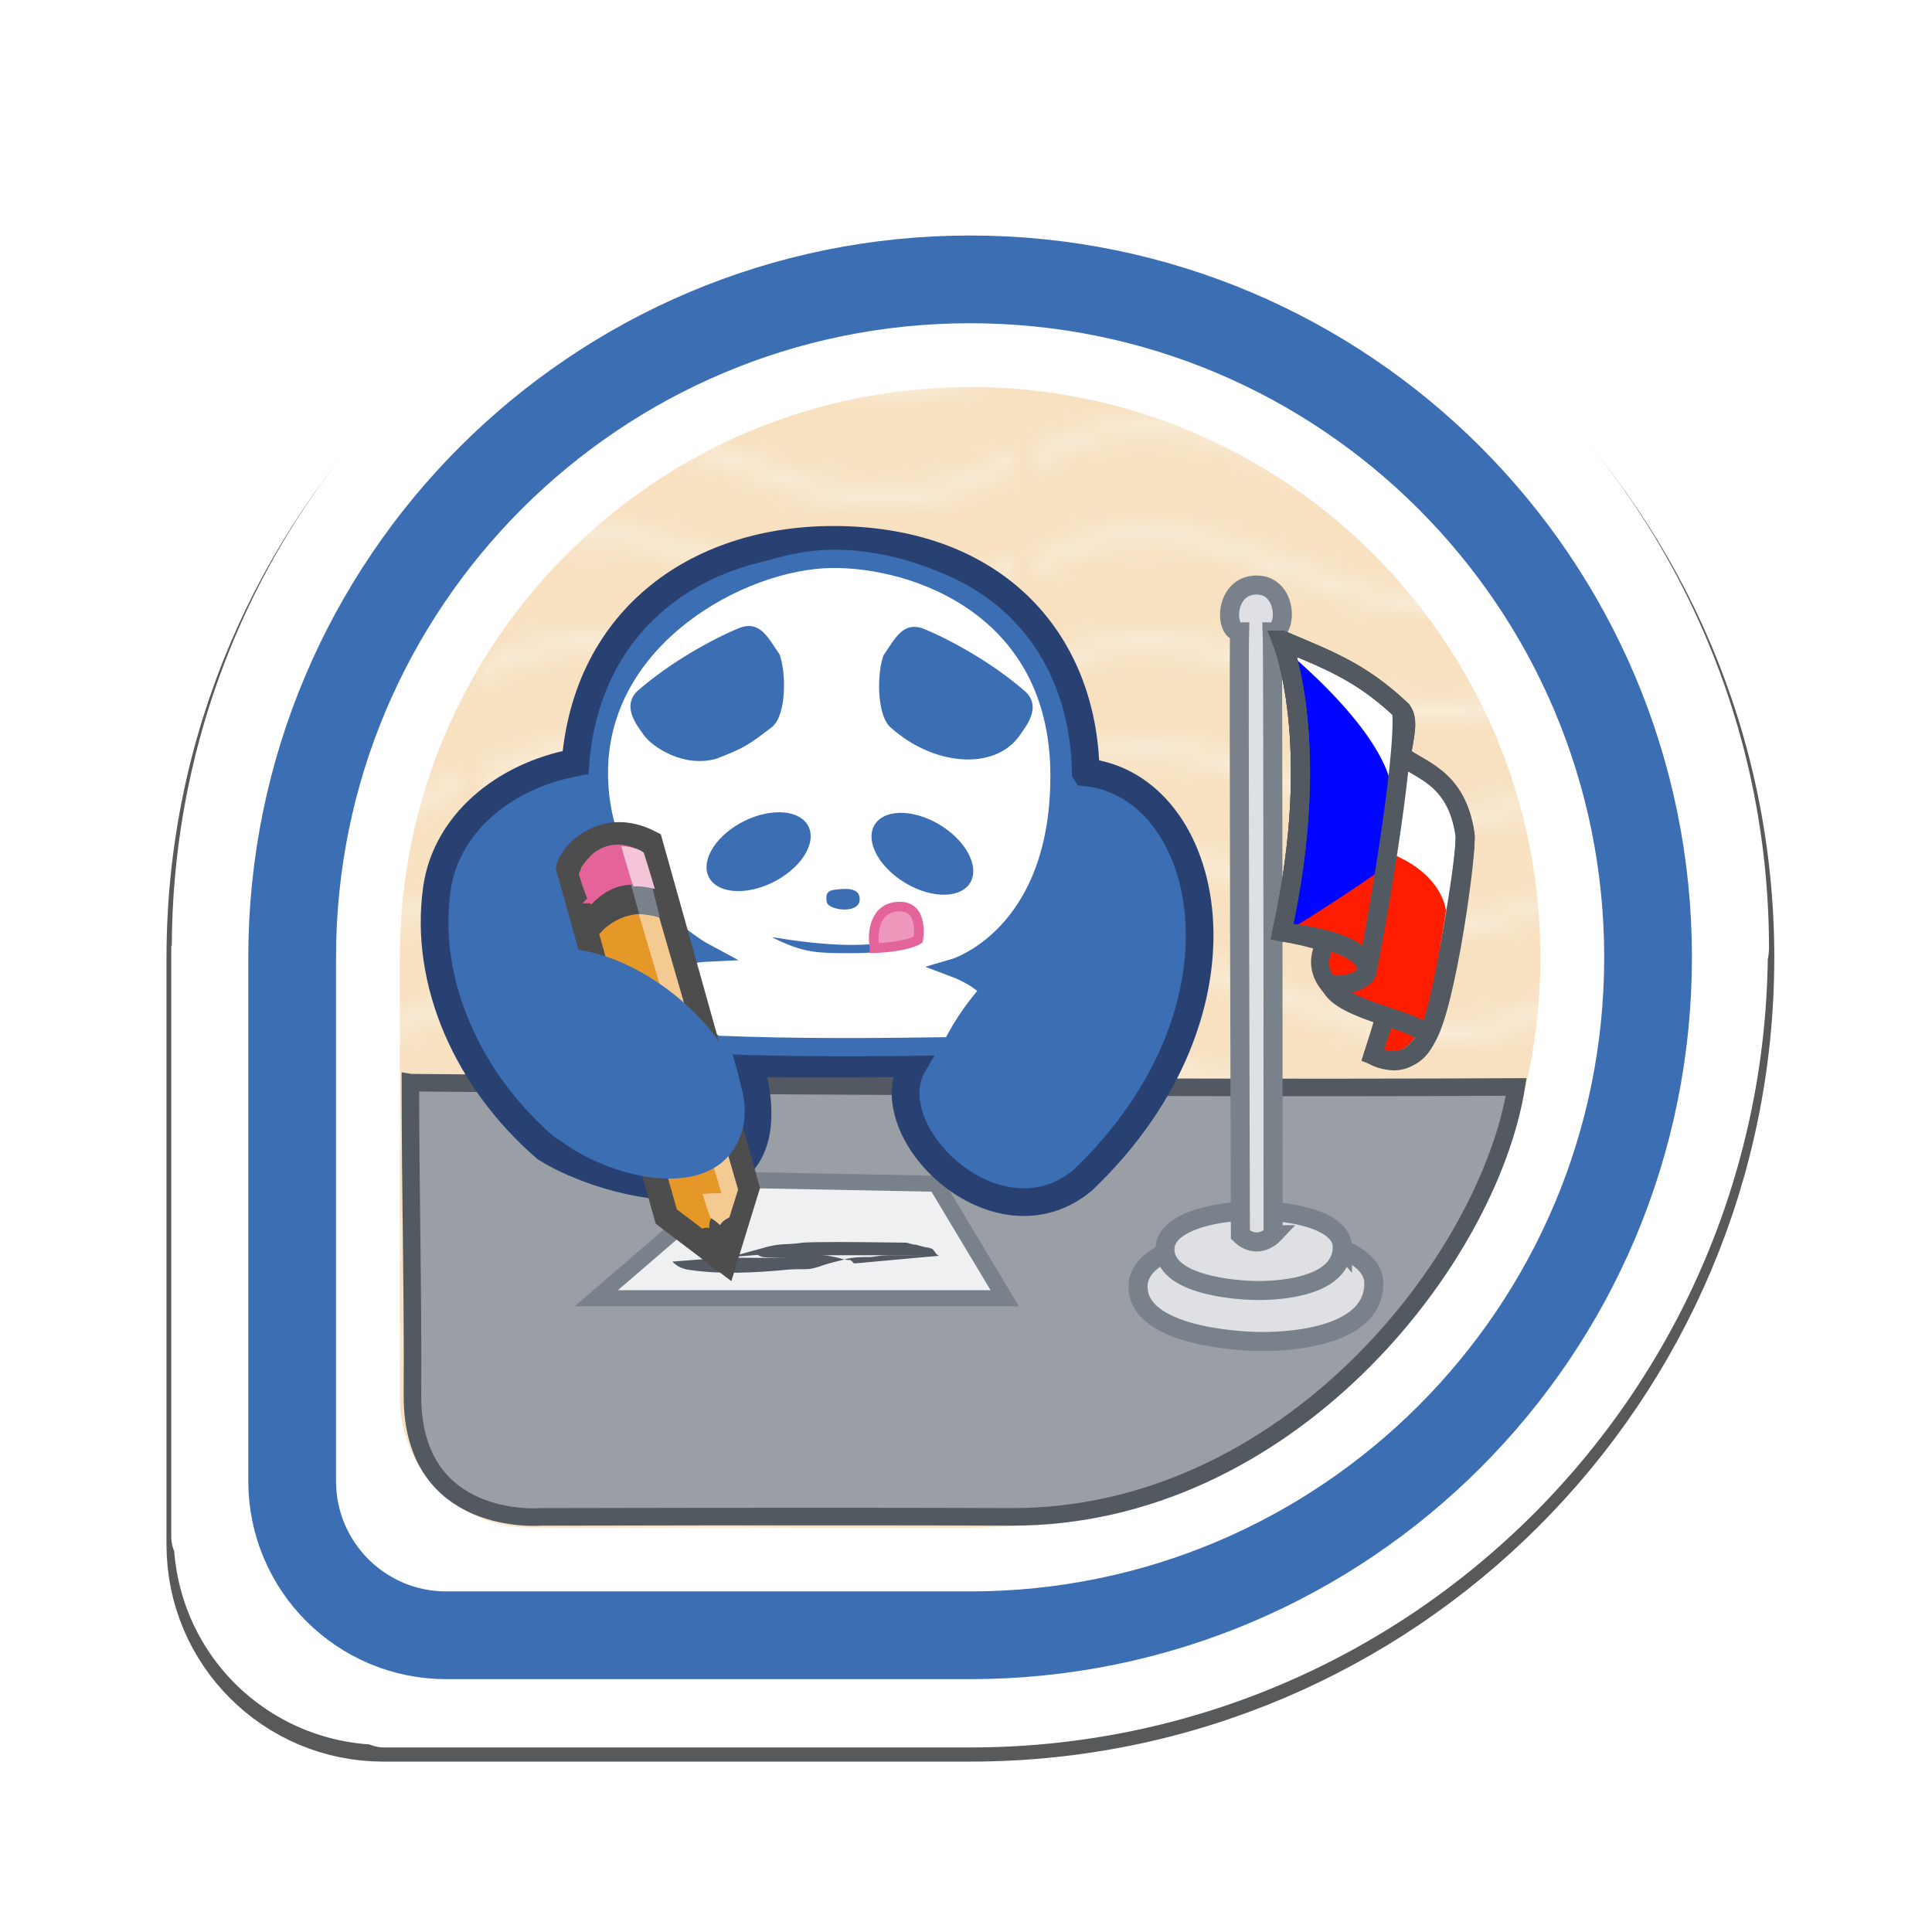 <?xml version="1.0" encoding="UTF-8" standalone="no"?>
<!-- Created with Inkscape (http://www.inkscape.org/) -->

<svg
   xmlns:dc="http://purl.org/dc/elements/1.1/"
   xmlns:cc="http://creativecommons.org/ns#"
   xmlns:rdf="http://www.w3.org/1999/02/22-rdf-syntax-ns#"
   xmlns:svg="http://www.w3.org/2000/svg"
   xmlns="http://www.w3.org/2000/svg"
   xmlns:xlink="http://www.w3.org/1999/xlink"
   xmlns:sodipodi="http://sodipodi.sourceforge.net/DTD/sodipodi-0.dtd"
   xmlns:inkscape="http://www.inkscape.org/namespaces/inkscape"
   id="svg4326"
   version="1.1"
   inkscape:version="0.48.2 r9819"
   width="256"
   height="256"
   sodipodi:docname="fedora-cz-author.svg"
   inkscape:export-filename="/Users/riecatnor/Desktop/BADGES/badges/you-can-pry-it-from-my-cold-undead-hands.png"
   inkscape:export-xdpi="90"
   inkscape:export-ydpi="90">
  <defs
     id="defs4330">
    <linearGradient
       id="linearGradient40097">
      <stop
         style="stop-color:#c4c7cc;stop-opacity:1;"
         offset="0"
         id="stop40099" />
      <stop
         style="stop-color:#eff0f1;stop-opacity:1;"
         offset="1"
         id="stop40101" />
    </linearGradient>
    <linearGradient
       id="linearGradient39902">
      <stop
         style="stop-color:#79db32;stop-opacity:1;"
         offset="0"
         id="stop39904" />
      <stop
         style="stop-color:#000000;stop-opacity:1;"
         offset="1"
         id="stop39906" />
    </linearGradient>
    <linearGradient
       id="linearGradient37905">
      <stop
         style="stop-color:#294172;stop-opacity:1;"
         offset="0"
         id="stop37907" />
      <stop
         id="stop37913"
         offset="0.748"
         style="stop-color:#acc4e4;stop-opacity:1;" />
      <stop
         style="stop-color:#6a82ab;stop-opacity:1;"
         offset="0.904"
         id="stop37917" />
      <stop
         style="stop-color:#294172;stop-opacity:1;"
         offset="1"
         id="stop37909" />
    </linearGradient>
    <linearGradient
       id="linearGradient11208">
      <stop
         style="stop-color:#ffffff;stop-opacity:1;"
         offset="0"
         id="stop11210" />
      <stop
         style="stop-color:#8faed9;stop-opacity:1;"
         offset="1"
         id="stop11212" />
    </linearGradient>
    <linearGradient
       inkscape:collect="always"
       xlink:href="#linearGradient23243-0"
       id="linearGradient11673"
       gradientUnits="userSpaceOnUse"
       x1="452.895"
       y1="692.18"
       x2="549.715"
       y2="588.135" />
    <linearGradient
       inkscape:collect="always"
       id="linearGradient23243-0">
      <stop
         style="stop-color:#db3279;stop-opacity:1;"
         offset="0"
         id="stop23245-9" />
      <stop
         style="stop-color:#db3279;stop-opacity:0;"
         offset="1"
         id="stop23247-6" />
    </linearGradient>
    <linearGradient
       inkscape:collect="always"
       xlink:href="#linearGradient29617-7"
       id="linearGradient11675"
       gradientUnits="userSpaceOnUse"
       x1="500.418"
       y1="598.075"
       x2="531.511"
       y2="682.986" />
    <linearGradient
       inkscape:collect="always"
       id="linearGradient29617-7">
      <stop
         style="stop-color:#6e0733;stop-opacity:1;"
         offset="0"
         id="stop29619-3" />
      <stop
         style="stop-color:#6e0733;stop-opacity:0;"
         offset="1"
         id="stop29621-9" />
    </linearGradient>
    <linearGradient
       inkscape:collect="always"
       xlink:href="#linearGradient17017-5"
       id="linearGradient11677"
       gradientUnits="userSpaceOnUse"
       x1="477.179"
       y1="4054.967"
       x2="507.659"
       y2="4028.26" />
    <linearGradient
       id="linearGradient17017-5">
      <stop
         style="stop-color:#313b31;stop-opacity:1;"
         offset="0"
         id="stop17019-8" />
      <stop
         style="stop-color:#313b31;stop-opacity:0.627;"
         offset="1"
         id="stop17021-3" />
    </linearGradient>
    <linearGradient
       inkscape:collect="always"
       xlink:href="#linearGradient22742-8"
       id="linearGradient11679"
       gradientUnits="userSpaceOnUse"
       x1="297.873"
       y1="273.946"
       x2="337.019"
       y2="237.202" />
    <linearGradient
       inkscape:collect="always"
       id="linearGradient22742-8">
      <stop
         style="stop-color:#361f00;stop-opacity:1;"
         offset="0"
         id="stop22744-4" />
      <stop
         style="stop-color:#361f00;stop-opacity:0;"
         offset="1"
         id="stop22746-6" />
    </linearGradient>
    <filter
       color-interpolation-filters="sRGB"
       id="filter22728-9"
       inkscape:label="Drop shadow"
       width="1.5"
       height="1.5"
       x="-0.25"
       y="-0.25">
      <feGaussianBlur
         id="feGaussianBlur22730-3"
         in="SourceAlpha"
         stdDeviation="0.2"
         result="blur" />
      <feColorMatrix
         id="feColorMatrix22732-4"
         result="bluralpha"
         type="matrix"
         values="1 0 0 0 0 0 1 0 0 0 0 0 1 0 0 0 0 0 0.9 0 " />
      <feOffset
         id="feOffset22734-1"
         in="bluralpha"
         dx="-0.4"
         dy="0.2"
         result="offsetBlur" />
      <feMerge
         id="feMerge22736-7">
        <feMergeNode
           id="feMergeNode22738-0"
           in="offsetBlur" />
        <feMergeNode
           id="feMergeNode22740-2"
           in="SourceGraphic" />
      </feMerge>
    </filter>
    <linearGradient
       inkscape:collect="always"
       xlink:href="#linearGradient6887"
       id="linearGradient6893"
       x1="152.479"
       y1="86.949"
       x2="146.28"
       y2="95.386"
       gradientUnits="userSpaceOnUse"
       gradientTransform="matrix(0.833,0,0,0.833,24.801,16.151)" />
    <linearGradient
       inkscape:collect="always"
       id="linearGradient6887">
      <stop
         style="stop-color:#294172;stop-opacity:1;"
         offset="0"
         id="stop6889" />
      <stop
         style="stop-color:#294172;stop-opacity:0;"
         offset="1"
         id="stop6891" />
    </linearGradient>
    <linearGradient
       gradientTransform="translate(-0.384,1.534)"
       inkscape:collect="always"
       xlink:href="#linearGradient5318"
       id="linearGradient6072"
       x1="192.242"
       y1="149.56"
       x2="193.395"
       y2="200.543"
       gradientUnits="userSpaceOnUse" />
    <linearGradient
       id="linearGradient5318">
      <stop
         style="stop-color:#ffffff;stop-opacity:1;"
         offset="0"
         id="stop5320" />
      <stop
         style="stop-color:#000000;stop-opacity:1;"
         offset="1"
         id="stop5322" />
    </linearGradient>
    <linearGradient
       gradientTransform="translate(-0.384,1.534)"
       inkscape:collect="always"
       xlink:href="#linearGradient5318"
       id="linearGradient5332"
       x1="170.924"
       y1="157.837"
       x2="171.421"
       y2="129.093"
       gradientUnits="userSpaceOnUse" />
    <linearGradient
       id="linearGradient7719">
      <stop
         style="stop-color:#ffffff;stop-opacity:1;"
         offset="0"
         id="stop7721" />
      <stop
         style="stop-color:#000000;stop-opacity:1;"
         offset="1"
         id="stop7723" />
    </linearGradient>
    <linearGradient
       gradientTransform="translate(-0.384,1.534)"
       inkscape:collect="always"
       xlink:href="#linearGradient5318"
       id="linearGradient6104"
       x1="72.743"
       y1="192.521"
       x2="101.915"
       y2="216.928"
       gradientUnits="userSpaceOnUse" />
    <linearGradient
       id="linearGradient7726">
      <stop
         style="stop-color:#ffffff;stop-opacity:1;"
         offset="0"
         id="stop7728" />
      <stop
         style="stop-color:#000000;stop-opacity:1;"
         offset="1"
         id="stop7730" />
    </linearGradient>
    <linearGradient
       gradientTransform="translate(-0.384,1.534)"
       inkscape:collect="always"
       xlink:href="#linearGradient5318"
       id="linearGradient6096"
       x1="98.179"
       y1="193.998"
       x2="130.608"
       y2="222.777"
       gradientUnits="userSpaceOnUse" />
    <linearGradient
       id="linearGradient7733">
      <stop
         style="stop-color:#ffffff;stop-opacity:1;"
         offset="0"
         id="stop7735" />
      <stop
         style="stop-color:#000000;stop-opacity:1;"
         offset="1"
         id="stop7737" />
    </linearGradient>
    <linearGradient
       gradientTransform="translate(-0.384,1.534)"
       inkscape:collect="always"
       xlink:href="#linearGradient5318"
       id="linearGradient6112"
       x1="69.313"
       y1="160.86"
       x2="75.713"
       y2="206.146"
       gradientUnits="userSpaceOnUse" />
    <linearGradient
       id="linearGradient7740">
      <stop
         style="stop-color:#ffffff;stop-opacity:1;"
         offset="0"
         id="stop7742" />
      <stop
         style="stop-color:#000000;stop-opacity:1;"
         offset="1"
         id="stop7744" />
    </linearGradient>
    <linearGradient
       gradientTransform="translate(-0.384,1.534)"
       inkscape:collect="always"
       xlink:href="#linearGradient5318"
       id="linearGradient6056"
       x1="91.992"
       y1="154.286"
       x2="92.195"
       y2="131.7"
       gradientUnits="userSpaceOnUse" />
    <linearGradient
       id="linearGradient7747">
      <stop
         style="stop-color:#ffffff;stop-opacity:1;"
         offset="0"
         id="stop7749" />
      <stop
         style="stop-color:#000000;stop-opacity:1;"
         offset="1"
         id="stop7751" />
    </linearGradient>
    <linearGradient
       inkscape:collect="always"
       xlink:href="#linearGradient5318"
       id="linearGradient6064"
       x1="592.834"
       y1="237.414"
       x2="658.747"
       y2="258.248"
       gradientUnits="userSpaceOnUse" />
    <linearGradient
       id="linearGradient7754">
      <stop
         style="stop-color:#ffffff;stop-opacity:1;"
         offset="0"
         id="stop7756" />
      <stop
         style="stop-color:#000000;stop-opacity:1;"
         offset="1"
         id="stop7758" />
    </linearGradient>
    <linearGradient
       inkscape:collect="always"
       xlink:href="#linearGradient5318"
       id="linearGradient5324"
       x1="291.73"
       y1="354.826"
       x2="293.574"
       y2="443.88"
       gradientUnits="userSpaceOnUse" />
    <linearGradient
       id="linearGradient7761">
      <stop
         style="stop-color:#ffffff;stop-opacity:1;"
         offset="0"
         id="stop7763" />
      <stop
         style="stop-color:#000000;stop-opacity:1;"
         offset="1"
         id="stop7765" />
    </linearGradient>
    <radialGradient
       inkscape:collect="always"
       xlink:href="#linearGradient4947-5-0-7-3-9"
       id="radialGradient18291-2-4-0-3"
       gradientUnits="userSpaceOnUse"
       gradientTransform="matrix(-0.732,2.129,-1.4,-0.481,676.25,-226.374)"
       cx="237.448"
       cy="189.282"
       fx="237.448"
       fy="189.282"
       r="13.885" />
    <linearGradient
       id="linearGradient4947-5-0-7-3-9">
      <stop
         id="stop4949-2-7-0-6-9"
         offset="0"
         style="stop-color:#fbf8fc;stop-opacity:1;" />
      <stop
         style="stop-color:#c37fff;stop-opacity:0.498;"
         offset="0.483"
         id="stop4953-5-5-1-1-7" />
      <stop
         id="stop4951-8-6-5-9-0"
         offset="1"
         style="stop-color:#492063;stop-opacity:1;" />
    </linearGradient>
    <linearGradient
       gradientTransform="matrix(1.462,0,0,1.462,-338.621,-317.567)"
       inkscape:collect="always"
       xlink:href="#linearGradient32286"
       id="linearGradient32314"
       x1="320.474"
       y1="289.183"
       x2="319.351"
       y2="312.033"
       gradientUnits="userSpaceOnUse" />
    <linearGradient
       inkscape:collect="always"
       id="linearGradient32286">
      <stop
         style="stop-color:#1d2c4a;stop-opacity:1;"
         offset="0"
         id="stop32288" />
      <stop
         style="stop-color:#1d2c4a;stop-opacity:0;"
         offset="1"
         id="stop32290" />
    </linearGradient>
    <linearGradient
       gradientTransform="translate(-0.384,1.534)"
       inkscape:collect="always"
       xlink:href="#linearGradient6879"
       id="linearGradient6885"
       x1="127.133"
       y1="97.141"
       x2="114.341"
       y2="107.496"
       gradientUnits="userSpaceOnUse" />
    <linearGradient
       inkscape:collect="always"
       id="linearGradient6879">
      <stop
         style="stop-color:#294172;stop-opacity:1;"
         offset="0"
         id="stop6881" />
      <stop
         style="stop-color:#294172;stop-opacity:0;"
         offset="1"
         id="stop6883" />
    </linearGradient>
    <linearGradient
       gradientTransform="matrix(1.462,0,0,1.462,-371.078,-618.37)"
       inkscape:collect="always"
       xlink:href="#linearGradient15830-5-0"
       id="linearGradient32304"
       x1="340.708"
       y1="466.186"
       x2="338.977"
       y2="507.319"
       gradientUnits="userSpaceOnUse" />
    <linearGradient
       id="linearGradient15830-5-0">
      <stop
         style="stop-color:#ffffff;stop-opacity:1;"
         offset="0"
         id="stop15832-7-1" />
      <stop
         style="stop-color:#ffffcf;stop-opacity:0;"
         offset="1"
         id="stop15834-1-1" />
    </linearGradient>
    <linearGradient
       inkscape:collect="always"
       xlink:href="#linearGradient5318"
       id="linearGradient8585"
       gradientUnits="userSpaceOnUse"
       x1="592.834"
       y1="237.414"
       x2="658.747"
       y2="258.248" />
    <linearGradient
       inkscape:collect="always"
       xlink:href="#linearGradient5318"
       id="linearGradient8587"
       gradientUnits="userSpaceOnUse"
       gradientTransform="translate(-231.26,17.258)"
       x1="91.992"
       y1="154.286"
       x2="92.195"
       y2="131.7" />
    <linearGradient
       inkscape:collect="always"
       xlink:href="#linearGradient5318"
       id="linearGradient8589"
       gradientUnits="userSpaceOnUse"
       gradientTransform="translate(-231.26,17.258)"
       x1="69.313"
       y1="160.86"
       x2="75.713"
       y2="206.146" />
    <linearGradient
       inkscape:collect="always"
       xlink:href="#linearGradient5318"
       id="linearGradient8591"
       gradientUnits="userSpaceOnUse"
       gradientTransform="translate(-231.26,17.258)"
       x1="98.179"
       y1="193.998"
       x2="130.608"
       y2="222.777" />
    <linearGradient
       inkscape:collect="always"
       xlink:href="#linearGradient5318"
       id="linearGradient8593"
       gradientUnits="userSpaceOnUse"
       gradientTransform="translate(-231.26,17.258)"
       x1="72.743"
       y1="192.521"
       x2="101.915"
       y2="216.928" />
    <linearGradient
       inkscape:collect="always"
       xlink:href="#linearGradient5318"
       id="linearGradient8595"
       gradientUnits="userSpaceOnUse"
       gradientTransform="translate(-231.26,17.258)"
       x1="170.924"
       y1="157.837"
       x2="171.421"
       y2="129.093" />
    <linearGradient
       inkscape:collect="always"
       xlink:href="#linearGradient5318"
       id="linearGradient8597"
       gradientUnits="userSpaceOnUse"
       gradientTransform="translate(-231.26,17.258)"
       x1="192.242"
       y1="149.56"
       x2="193.395"
       y2="200.543" />
    <radialGradient
       inkscape:collect="always"
       xlink:href="#linearGradient4123-8-9"
       id="radialGradient16298"
       gradientUnits="userSpaceOnUse"
       gradientTransform="matrix(0.92,1.004,-1.141,1.045,2112.187,-1131.758)"
       cx="1046.872"
       cy="1777.577"
       fx="1046.872"
       fy="1777.577"
       r="32.5" />
    <linearGradient
       id="linearGradient4123-8-9">
      <stop
         style="stop-color:#ffffff;stop-opacity:1;"
         offset="0"
         id="stop4125-6-9" />
      <stop
         id="stop4155-5-2"
         offset="0.5"
         style="stop-color:#ffffff;stop-opacity:0.492;" />
      <stop
         style="stop-color:#ffffff;stop-opacity:0"
         offset="1"
         id="stop4127-3-7" />
    </linearGradient>
    <clipPath
       clipPathUnits="userSpaceOnUse"
       id="clipPath16933">
      <path
         style="fill:none;stroke:none;display:inline"
         id="path16935"
         d="m 1089.341,1795.141 c 0,-16.757 -13.584,-30.342 -30.34,-30.342 -16.749,0 -30.327,13.573 -30.339,30.32 l -9e-4,-9e-4 0,23.48 9e-4,10e-4 c 0.01,3.802 3.093,6.881 6.897,6.881 0.01,0 0.021,-9e-4 0.033,-9e-4 l 0,9e-4 23.419,0 0,0 c 16.752,-0.01 30.329,-13.586 30.329,-30.339 z"
         inkscape:connector-curvature="0"
         clip-path="none" />
    </clipPath>
    <linearGradient
       id="linearGradient9915">
      <stop
         style="stop-color:#ffffff;stop-opacity:1;"
         offset="0"
         id="stop9917" />
      <stop
         id="stop9919"
         offset="0.5"
         style="stop-color:#ffffff;stop-opacity:0.492;" />
      <stop
         style="stop-color:#ffffff;stop-opacity:0"
         offset="1"
         id="stop9921" />
    </linearGradient>
    <linearGradient
       id="linearGradient9924">
      <stop
         style="stop-color:#ffffff;stop-opacity:1;"
         offset="0"
         id="stop9926" />
      <stop
         id="stop9928"
         offset="0.5"
         style="stop-color:#ffffff;stop-opacity:0.492;" />
      <stop
         style="stop-color:#ffffff;stop-opacity:0"
         offset="1"
         id="stop9930" />
    </linearGradient>
    <linearGradient
       id="linearGradient9933">
      <stop
         style="stop-color:#ffffff;stop-opacity:1;"
         offset="0"
         id="stop9935" />
      <stop
         id="stop9937"
         offset="0.5"
         style="stop-color:#ffffff;stop-opacity:0.492;" />
      <stop
         style="stop-color:#ffffff;stop-opacity:0"
         offset="1"
         id="stop9939" />
    </linearGradient>
    <linearGradient
       id="linearGradient9942">
      <stop
         style="stop-color:#ffffff;stop-opacity:1;"
         offset="0"
         id="stop9944" />
      <stop
         id="stop9946"
         offset="0.5"
         style="stop-color:#ffffff;stop-opacity:0.492;" />
      <stop
         style="stop-color:#ffffff;stop-opacity:0"
         offset="1"
         id="stop9948" />
    </linearGradient>
    <linearGradient
       id="linearGradient9951">
      <stop
         style="stop-color:#ffffff;stop-opacity:1;"
         offset="0"
         id="stop9953" />
      <stop
         id="stop9955"
         offset="0.5"
         style="stop-color:#ffffff;stop-opacity:0.492;" />
      <stop
         style="stop-color:#ffffff;stop-opacity:0"
         offset="1"
         id="stop9957" />
    </linearGradient>
    <linearGradient
       id="linearGradient9960">
      <stop
         style="stop-color:#ffffff;stop-opacity:1;"
         offset="0"
         id="stop9962" />
      <stop
         id="stop9964"
         offset="0.5"
         style="stop-color:#ffffff;stop-opacity:0.492;" />
      <stop
         style="stop-color:#ffffff;stop-opacity:0"
         offset="1"
         id="stop9966" />
    </linearGradient>
    <linearGradient
       id="linearGradient9969">
      <stop
         style="stop-color:#ffffff;stop-opacity:1;"
         offset="0"
         id="stop9971" />
      <stop
         id="stop9973"
         offset="0.5"
         style="stop-color:#ffffff;stop-opacity:0.492;" />
      <stop
         style="stop-color:#ffffff;stop-opacity:0"
         offset="1"
         id="stop9975" />
    </linearGradient>
    <linearGradient
       id="linearGradient9978">
      <stop
         style="stop-color:#ffffff;stop-opacity:1;"
         offset="0"
         id="stop9980" />
      <stop
         id="stop9982"
         offset="0.5"
         style="stop-color:#ffffff;stop-opacity:0.492;" />
      <stop
         style="stop-color:#ffffff;stop-opacity:0"
         offset="1"
         id="stop9984" />
    </linearGradient>
    <linearGradient
       id="linearGradient9987">
      <stop
         style="stop-color:#ffffff;stop-opacity:1;"
         offset="0"
         id="stop9989" />
      <stop
         id="stop9991"
         offset="0.5"
         style="stop-color:#ffffff;stop-opacity:0.492;" />
      <stop
         style="stop-color:#ffffff;stop-opacity:0"
         offset="1"
         id="stop9993" />
    </linearGradient>
    <linearGradient
       id="linearGradient9996">
      <stop
         style="stop-color:#ffffff;stop-opacity:1;"
         offset="0"
         id="stop9998" />
      <stop
         id="stop10000"
         offset="0.5"
         style="stop-color:#ffffff;stop-opacity:0.492;" />
      <stop
         style="stop-color:#ffffff;stop-opacity:0"
         offset="1"
         id="stop10002" />
    </linearGradient>
    <linearGradient
       id="linearGradient10005">
      <stop
         style="stop-color:#ffffff;stop-opacity:1;"
         offset="0"
         id="stop10007" />
      <stop
         id="stop10009"
         offset="0.5"
         style="stop-color:#ffffff;stop-opacity:0.492;" />
      <stop
         style="stop-color:#ffffff;stop-opacity:0"
         offset="1"
         id="stop10011" />
    </linearGradient>
    <radialGradient
       inkscape:collect="always"
       xlink:href="#linearGradient4123-8-9"
       id="radialGradient16296"
       gradientUnits="userSpaceOnUse"
       gradientTransform="matrix(0.92,1.004,-1.141,1.045,2112.187,-1131.758)"
       cx="1046.872"
       cy="1777.577"
       fx="1046.872"
       fy="1777.577"
       r="32.5" />
    <linearGradient
       id="linearGradient10014">
      <stop
         style="stop-color:#ffffff;stop-opacity:1;"
         offset="0"
         id="stop10016" />
      <stop
         id="stop10018"
         offset="0.5"
         style="stop-color:#ffffff;stop-opacity:0.492;" />
      <stop
         style="stop-color:#ffffff;stop-opacity:0"
         offset="1"
         id="stop10020" />
    </linearGradient>
    <radialGradient
       inkscape:collect="always"
       xlink:href="#linearGradient4123-8-9"
       id="radialGradient10397"
       gradientUnits="userSpaceOnUse"
       gradientTransform="matrix(0.92,1.004,-1.141,1.045,2112.187,-1131.758)"
       cx="1046.872"
       cy="1777.577"
       fx="1046.872"
       fy="1777.577"
       r="32.5" />
    <radialGradient
       inkscape:collect="always"
       xlink:href="#linearGradient4123-8-9"
       id="radialGradient10438"
       gradientUnits="userSpaceOnUse"
       gradientTransform="matrix(0.92,1.004,-1.141,1.045,2112.187,-1131.758)"
       cx="1046.872"
       cy="1777.577"
       fx="1046.872"
       fy="1777.577"
       r="32.5" />
    <radialGradient
       inkscape:collect="always"
       xlink:href="#linearGradient4123-8-9"
       id="radialGradient11300"
       gradientUnits="userSpaceOnUse"
       gradientTransform="matrix(0.92,1.004,-1.141,1.045,2112.187,-1131.758)"
       cx="1046.872"
       cy="1777.577"
       fx="1046.872"
       fy="1777.577"
       r="32.5" />
    <radialGradient
       inkscape:collect="always"
       xlink:href="#linearGradient4123-8-9"
       id="radialGradient11501"
       gradientUnits="userSpaceOnUse"
       gradientTransform="matrix(0.92,1.004,-1.141,1.045,2112.187,-1131.758)"
       cx="1046.872"
       cy="1777.577"
       fx="1046.872"
       fy="1777.577"
       r="32.5" />
    <radialGradient
       inkscape:collect="always"
       xlink:href="#linearGradient11208-1"
       id="radialGradient11360-1"
       gradientUnits="userSpaceOnUse"
       gradientTransform="matrix(-0.278,-0.029,-0.027,0.259,479.145,134.367)"
       cx="290.833"
       cy="312.503"
       fx="290.833"
       fy="312.503"
       r="48.436" />
    <linearGradient
       id="linearGradient11208-1">
      <stop
         style="stop-color:#ffffff;stop-opacity:1;"
         offset="0"
         id="stop11210-4" />
      <stop
         style="stop-color:#8faed9;stop-opacity:1;"
         offset="1"
         id="stop11212-3" />
    </linearGradient>
    <clipPath
       clipPathUnits="userSpaceOnUse"
       id="clipPath11543">
      <path
         sodipodi:nodetypes="ccccc"
         inkscape:connector-curvature="0"
         id="path11545"
         d="m 284.813,107.371 c 0,0 19.914,31.288 40.129,40.795 22.189,-6.961 66.219,-20.334 66.219,-20.334 0,0 -20.107,-16.058 -27.941,-49.511 -42.404,7.284 -78.407,29.05 -78.407,29.05 z"
         style="fill:none;stroke:#878787;stroke-width:3.735;stroke-linecap:butt;stroke-linejoin:miter;stroke-miterlimit:4;stroke-opacity:1;stroke-dasharray:none" />
    </clipPath>
    <linearGradient
       id="linearGradient4219">
      <stop
         id="stop4221"
         offset="0"
         style="stop-color:#cccccc;stop-opacity:1;" />
      <stop
         id="stop4223"
         offset="1"
         style="stop-color:#9a9a9a;stop-opacity:1;" />
    </linearGradient>
    <filter
       id="filter37857"
       inkscape:label="Drop shadow"
       width="1.5"
       height="1.5"
       x="-.25"
       y="-.25">
      <feGaussianBlur
         id="feGaussianBlur37859"
         in="SourceAlpha"
         stdDeviation="1.085"
         result="blur" />
      <feColorMatrix
         id="feColorMatrix37861"
         result="bluralpha"
         type="matrix"
         values="-1 0 0 0 1 0 -1 0 0 1 0 0 -1 0 1 0 0 0 1 0 " />
      <feOffset
         id="feOffset37863"
         in="bluralpha"
         dx="-2.77556e-17"
         dy="0"
         result="offsetBlur" />
      <feMerge
         id="feMerge37865"
         result="fbSourceGraphic">
        <feMergeNode
           id="feMergeNode37867"
           in="offsetBlur" />
        <feMergeNode
           id="feMergeNode37869"
           in="SourceGraphic" />
      </feMerge>
      <feColorMatrix
         result="fbSourceGraphicAlpha"
         in="fbSourceGraphic"
         values="0 0 0 -1 0 0 0 0 -1 0 0 0 0 -1 0 0 0 0 1 0"
         id="feColorMatrix37871" />
      <feGaussianBlur
         id="feGaussianBlur37873"
         in="fbSourceGraphicAlpha"
         stdDeviation="2"
         result="blur" />
      <feColorMatrix
         id="feColorMatrix37875"
         result="bluralpha"
         type="matrix"
         values="-1 0 0 0 1 0 -1 0 0 1 0 0 -1 0 1 0 0 0 1 0 " />
      <feOffset
         id="feOffset37877"
         in="bluralpha"
         dx="-2.77556e-17"
         dy="0"
         result="offsetBlur" />
      <feMerge
         id="feMerge37879">
        <feMergeNode
           id="feMergeNode37881"
           in="offsetBlur" />
        <feMergeNode
           id="feMergeNode37883"
           in="fbSourceGraphic" />
      </feMerge>
    </filter>
    <filter
       id="filter38210"
       inkscape:label="Drop shadow"
       width="1.5"
       height="1.5"
       x="-.25"
       y="-.25">
      <feGaussianBlur
         id="feGaussianBlur38212"
         in="SourceAlpha"
         stdDeviation="1"
         result="blur" />
      <feColorMatrix
         id="feColorMatrix38214"
         result="bluralpha"
         type="matrix"
         values="1 0 0 0 0 0 1 0 0 0 0 0 1 0 0 0 0 0 1 0 " />
      <feOffset
         id="feOffset38216"
         in="bluralpha"
         dx="0"
         dy="0.7"
         result="offsetBlur" />
      <feMerge
         id="feMerge38218">
        <feMergeNode
           id="feMergeNode38220"
           in="offsetBlur" />
        <feMergeNode
           id="feMergeNode38222"
           in="SourceGraphic" />
      </feMerge>
    </filter>
    <filter
       id="filter38233"
       inkscape:label="Drop shadow"
       width="1.5"
       height="1.5"
       x="-.25"
       y="-.25">
      <feGaussianBlur
         id="feGaussianBlur38235"
         in="SourceAlpha"
         stdDeviation="1"
         result="blur" />
      <feColorMatrix
         id="feColorMatrix38237"
         result="bluralpha"
         type="matrix"
         values="1 0 0 0 0 0 1 0 0 0 0 0 1 0 0 0 0 0 1 0 " />
      <feOffset
         id="feOffset38239"
         in="bluralpha"
         dx="0"
         dy="0.7"
         result="offsetBlur" />
      <feMerge
         id="feMerge38241">
        <feMergeNode
           id="feMergeNode38243"
           in="offsetBlur" />
        <feMergeNode
           id="feMergeNode38245"
           in="SourceGraphic" />
      </feMerge>
    </filter>
    <pattern
       patternTransform="matrix(1.025,0,0,1.025,-567.889,480.337)"
       id="pattern10196"
       xlink:href="#pattern6268"
       inkscape:collect="always" />
    <pattern
       inkscape:collect="always"
       xlink:href="#pattern6259"
       id="pattern6268"
       patternTransform="translate(-722,2884)" />
    <pattern
       inkscape:collect="always"
       xlink:href="#pattern6356"
       id="pattern6259"
       patternTransform="translate(-722,2924)" />
    <pattern
       inkscape:collect="always"
       xlink:href="#pattern6352"
       id="pattern6356"
       patternTransform="translate(-722,2884)" />
    <pattern
       inkscape:collect="always"
       xlink:href="#pattern6176"
       id="pattern6352"
       patternTransform="translate(-902,2884)" />
    <pattern
       inkscape:collect="always"
       xlink:href="#pattern4998"
       id="pattern6176"
       patternTransform="translate(-902,2844)" />
    <pattern
       inkscape:collect="always"
       xlink:href="#pattern8888"
       id="pattern4998"
       patternTransform="translate(-902,244)" />
    <pattern
       inkscape:collect="always"
       xlink:href="#pattern8884"
       id="pattern8888"
       patternTransform="translate(-902,244)" />
    <pattern
       inkscape:collect="always"
       xlink:href="#pattern8791"
       id="pattern8884"
       patternTransform="translate(-904,0)" />
    <pattern
       inkscape:collect="always"
       xlink:href="#pattern8787"
       id="pattern8791"
       patternTransform="translate(-724,0)" />
    <pattern
       inkscape:collect="always"
       xlink:href="#pattern8783"
       id="pattern8787"
       patternTransform="translate(-536,0)" />
    <pattern
       inkscape:collect="always"
       xlink:href="#pattern8775"
       id="pattern8783"
       patternTransform="translate(-360,0)" />
    <pattern
       inkscape:collect="always"
       xlink:href="#Wavywhite"
       id="pattern8775"
       patternTransform="translate(-180,0)" />
    <pattern
       inkscape:stockid="Wavy white"
       id="Wavywhite"
       height="5.181"
       width="30.066"
       patternUnits="userSpaceOnUse"
       inkscape:collect="always">
      <path
         id="path8532"
         d="M 7.597,0.061 C 5.079,-0.187 2.656,0.302 -0.01,1.788 L -0.01,3.061 C 2.773,1.431 5.173,1.052 7.472,1.280 C 9.770,1.508 11.969,2.361 14.253,3.218 C 18.820,4.931 23.804,6.676 30.066,3.061 L 30.062,1.788 C 23.622,5.497 19.246,3.770 14.691,2.061 C 12.413,1.207 10.115,0.311 7.597,0.061 z "
         style="fill:white;stroke:none;" />
    </pattern>
    <pattern
       patternTransform="matrix(1.023,0,0,1.023,-566.024,480.697)"
       id="pattern10196-3"
       xlink:href="#pattern6268-2"
       inkscape:collect="always" />
    <pattern
       inkscape:collect="always"
       xlink:href="#pattern6259-8"
       id="pattern6268-2"
       patternTransform="translate(-722,2884)" />
    <pattern
       inkscape:collect="always"
       xlink:href="#pattern6356-5"
       id="pattern6259-8"
       patternTransform="translate(-722,2924)" />
    <pattern
       inkscape:collect="always"
       xlink:href="#pattern6352-8"
       id="pattern6356-5"
       patternTransform="translate(-722,2884)" />
    <pattern
       inkscape:collect="always"
       xlink:href="#pattern6176-9"
       id="pattern6352-8"
       patternTransform="translate(-902,2884)" />
    <pattern
       inkscape:collect="always"
       xlink:href="#pattern4998-3"
       id="pattern6176-9"
       patternTransform="translate(-902,2844)" />
    <pattern
       inkscape:collect="always"
       xlink:href="#pattern8888-6"
       id="pattern4998-3"
       patternTransform="translate(-902,244)" />
    <pattern
       inkscape:collect="always"
       xlink:href="#pattern8884-8"
       id="pattern8888-6"
       patternTransform="translate(-902,244)" />
    <pattern
       inkscape:collect="always"
       xlink:href="#pattern8791-4"
       id="pattern8884-8"
       patternTransform="translate(-904,0)" />
    <pattern
       inkscape:collect="always"
       xlink:href="#pattern8787-0"
       id="pattern8791-4"
       patternTransform="translate(-724,0)" />
    <pattern
       inkscape:collect="always"
       xlink:href="#pattern8783-7"
       id="pattern8787-0"
       patternTransform="translate(-536,0)" />
    <pattern
       inkscape:collect="always"
       xlink:href="#pattern8775-5"
       id="pattern8783-7"
       patternTransform="translate(-360,0)" />
    <pattern
       inkscape:collect="always"
       xlink:href="#Wavywhite-5"
       id="pattern8775-5"
       patternTransform="translate(-180,0)" />
    <pattern
       inkscape:stockid="Wavy white"
       id="Wavywhite-5"
       height="5.181"
       width="30.066"
       patternUnits="userSpaceOnUse"
       inkscape:collect="always">
      <path
         id="path8532-3"
         d="M 7.597,0.061 C 5.079,-0.187 2.656,0.302 -0.01,1.788 L -0.01,3.061 C 2.773,1.431 5.173,1.052 7.472,1.280 C 9.770,1.508 11.969,2.361 14.253,3.218 C 18.820,4.931 23.804,6.676 30.066,3.061 L 30.062,1.788 C 23.622,5.497 19.246,3.770 14.691,2.061 C 12.413,1.207 10.115,0.311 7.597,0.061 z "
         style="fill:white;stroke:none;" />
    </pattern>
    <filter
       color-interpolation-filters="sRGB"
       inkscape:collect="always"
       id="filter2620-9-8">
      <feGaussianBlur
         inkscape:collect="always"
         stdDeviation="0.78"
         id="feGaussianBlur2622-5-8" />
    </filter>
  </defs>
  <sodipodi:namedview
     pagecolor="#ffffff"
     bordercolor="#666666"
     borderopacity="1"
     objecttolerance="10"
     gridtolerance="10"
     guidetolerance="10"
     inkscape:pageopacity="0"
     inkscape:pageshadow="2"
     inkscape:window-width="1587"
     inkscape:window-height="1263"
     id="namedview4328"
     showgrid="false"
     inkscape:zoom="1.84375"
     inkscape:cx="53.140569"
     inkscape:cy="134.35195"
     inkscape:window-x="0"
     inkscape:window-y="0"
     inkscape:window-maximized="0"
     inkscape:current-layer="flock-2013-attendee-0-0-7"
     showguides="false"
     inkscape:guide-bbox="true">
    <sodipodi:guide
       orientation="1,0"
       position="22.627,233.944"
       id="guide42329" />
    <sodipodi:guide
       orientation="0,1"
       position="129.628,236.246"
       id="guide42331" />
    <sodipodi:guide
       orientation="1,0"
       position="234.712,130.395"
       id="guide42333" />
    <sodipodi:guide
       orientation="0,1"
       position="124.643,24.545"
       id="guide42335" />
    <inkscape:grid
       type="xygrid"
       id="grid14552" />
  </sodipodi:namedview>
  <g
     id="g8420">
    <g
       id="flock-2013-attendee-0-0-7"
       style="display:inline"
       transform="matrix(2.318,0,0,2.318,-1050.366,-1343.784)">
      <path
         inkscape:export-ydpi="90"
         inkscape:export-xdpi="90"
         inkscape:export-filename="/home/duffy/Documents/Work/Projects/FedBadges/Badges/flock-2013-attendee.png"
         transform="matrix(1.114,0,0,1.114,402.776,495.212)"
         inkscape:connector-curvature="0"
         d="m 134,125.002 c 0,-21.54 -17.461,-39.002 -39,-39.002 -21.529,0 -38.983,17.448 -38.999,38.974 l -0.002,-10e-4 0,30.181 0.002,9.9e-4 c 0.012,4.888 3.976,8.845 8.866,8.845 0.014,0 0.027,-9.9e-4 0.042,-9.9e-4 l 0.002,9.9e-4 30.103,0 0,0 c 21.533,-0.009 38.985,-17.464 38.985,-38.998 z"
         id="path6672"
         style="fill:#db3279;fill-opacity:1;stroke:#58595b;stroke-width:4.503;stroke-linejoin:round;stroke-miterlimit:4;stroke-opacity:1;stroke-dasharray:none;filter:url(#filter2620-9-8)" />
      <path
         inkscape:export-ydpi="90"
         inkscape:export-xdpi="90"
         inkscape:export-filename="/home/duffy/Documents/Work/Projects/FedBadges/Badges/flock-2013-attendee.png"
         inkscape:connector-curvature="0"
         id="path6674"
         d="m 508.59,588.273 c -25.088,0 -45.46,20.305 -45.632,45.354 -2.5e-4,0.035 1.6e-4,0.069 0,0.104 a 2.228,2.228 0 0 0 -0.035,0.104 c -5e-5,0.024 2e-5,0.046 0,0.07 l 0,33.624 a 2.228,2.228 0 0 0 0.174,0.87 2.228,2.228 0 0 0 0,0.035 c 0.479,5.927 5.194,10.584 11.138,10.999 0.037,0.002 0.067,0.033 0.104,0.035 a 2.228,2.228 0 0 0 0.104,0.035 2.228,2.228 0 0 0 0.592,0.104 2.228,2.228 0 0 0 0.035,0 l 33.519,0 a 2.228,2.228 0 0 0 0.035,0 c 24.985,-0.01 45.236,-20.166 45.563,-45.075 a 2.228,2.228 0 0 0 0.035,-0.139 c 2.3e-4,-0.024 -2e-4,-0.046 0,-0.07 a 2.228,2.228 0 0 0 0.035,-0.383 c 0,-25.196 -20.472,-45.667 -45.667,-45.667 z"
         style="font-size:xx-small;font-style:normal;font-variant:normal;font-weight:normal;font-stretch:normal;text-indent:0;text-align:start;text-decoration:none;line-height:normal;letter-spacing:normal;word-spacing:normal;text-transform:none;direction:ltr;block-progression:tb;writing-mode:lr-tb;text-anchor:start;baseline-shift:baseline;color:#000000;fill:#ffffff;fill-opacity:1;fill-rule:nonzero;stroke:none;stroke-width:4;marker:none;visibility:visible;display:inline;overflow:visible;enable-background:accumulate;font-family:sans-serif;-inkscape-font-specification:sans-serif" />
      <path
         inkscape:export-ydpi="90"
         inkscape:export-xdpi="90"
         inkscape:export-filename="/home/duffy/Documents/Work/Projects/FedBadges/Badges/flock-2013-attendee.png"
         style="fill:#f7e1c1;fill-opacity:1;stroke:none"
         id="path6676"
         d="m 541.189,634.443 c 0,-18.005 -14.595,-32.601 -32.599,-32.601 -17.996,0 -32.585,14.584 -32.598,32.578 l -7.7e-4,-7.8e-4 0,25.228 7.7e-4,7.7e-4 c 0.01,4.086 3.323,7.393 7.411,7.393 0.011,0 0.023,-7.7e-4 0.035,-7.7e-4 l 0.002,7.7e-4 25.162,0 0,0 c 17.999,-0.007 32.587,-14.598 32.587,-32.598 z"
         inkscape:connector-curvature="0"
         sodipodi:nodetypes="csccccscccccc" />
      <path
         inkscape:export-ydpi="90"
         inkscape:export-xdpi="90"
         inkscape:export-filename="/home/duffy/Documents/Work/Projects/FedBadges/Badges/flock-2013-attendee.png"
         style="fill:none;stroke:#3c6eb4;stroke-width:5.015;stroke-linejoin:round;stroke-miterlimit:4;stroke-opacity:1;stroke-dasharray:none"
         id="path6678"
         d="m 547.344,634.443 c 0,-21.404 -17.351,-38.756 -38.755,-38.756 -21.394,0 -38.738,17.338 -38.753,38.729 l -7.8e-4,-7.7e-4 0,29.991 7.8e-4,7.7e-4 c 0.012,4.857 3.951,8.789 8.81,8.789 0.013,0 0.027,-7.8e-4 0.042,-7.8e-4 l 0.003,7.8e-4 29.914,0 0,0 c 21.397,-0.009 38.739,-17.355 38.739,-38.753 z"
         inkscape:connector-curvature="0" />
      <path
         inkscape:export-ydpi="90"
         inkscape:export-xdpi="90"
         inkscape:export-filename="/home/duffy/Documents/Work/Projects/FedBadges/Badges/junior-editor.png"
         inkscape:connector-curvature="0"
         d="m 542.206,634.705 c 0,-18.368 -14.889,-33.259 -33.257,-33.259 -18.359,0 -33.243,14.878 -33.256,33.235 l -7.8e-4,-7.7e-4 0,25.737 7.8e-4,7.8e-4 c 0.01,4.168 3.39,7.542 7.561,7.542 0.011,0 0.024,-7.7e-4 0.036,-7.7e-4 l 0,7.7e-4 25.67,0 0,0 c 18.364,-0.01 33.246,-14.893 33.246,-33.256 z"
         id="path6264"
         style="opacity:0.334;fill:url(#pattern10196-3);fill-opacity:1;stroke:none;display:inline" />
      <path
         sodipodi:nodetypes="ccsccc"
         inkscape:connector-curvature="0"
         id="path3497"
         d="m 476.594,641.605 c 0,0 37.827,0.377 63.214,0.247 -1.594,9.901 -13.059,24.646 -28.924,24.576 -10.134,-0.045 -26.852,0 -26.852,0 0,0 -7.32,0.62 -7.32,-6.895 0.036,-6.089 -0.119,-11.84 -0.119,-17.928 z"
         style="fill:#9a9fa6;fill-opacity:1;stroke:#535961;stroke-width:1.003;stroke-linecap:butt;stroke-linejoin:miter;stroke-miterlimit:4;stroke-opacity:1;stroke-dasharray:none" />
      <path
         sodipodi:nodetypes="ccccc"
         inkscape:connector-curvature="0"
         id="path4267"
         d="m 495.078,647.163 -7.854,6.764 23.345,0 -3.927,-6.545 z"
         style="fill:#eff0f1;fill-opacity:1;stroke:#79818b;stroke-width:0.916;stroke-linecap:butt;stroke-linejoin:miter;stroke-miterlimit:4;stroke-opacity:1;stroke-dasharray:none" />
      <g
         id="g4622"
         transform="matrix(0.392,0,0,0.392,508.076,544.383)">
        <path
           style="fill:#3c6eb4;fill-opacity:1;stroke:#294172;stroke-width:4.037;stroke-miterlimit:4;stroke-opacity:1;stroke-dasharray:none"
           d="m 18.177,202.756 c 18.326,1.935 25.827,34.42 -0.45,59.498 -12.562,10.423 -30.548,-7.226 -24.679,-16.973 -8.803,-0.137 -16.283,0.077 -23.906,-0.12 7.247,25.541 -20.958,18.017 -29.709,12.382 -11.287,-9.738 -17.836,-24.071 -15.872,-37.867 1.306,-9.176 9.464,-16.341 20.207,-18.349 1.719,-21.215 18.168,-32.762 38.394,-32.461 22.753,0.34 35.647,14.646 36.014,33.889 z"
           id="path23337-6-0-0-1-5-2-7-4"
           inkscape:connector-curvature="0"
           sodipodi:nodetypes="cccccscscc" />
        <path
           sodipodi:type="arc"
           style="fill:#a07cbc;fill-opacity:1;fill-rule:evenodd"
           id="path23423-6"
           sodipodi:cx="270.87872"
           sodipodi:cy="441.94595"
           sodipodi:rx="0.8523162"
           sodipodi:ry="0.53664356"
           d="m 271.731,441.946 c 0,0.296 -0.382,0.537 -0.852,0.537 -0.471,0 -0.852,-0.24 -0.852,-0.537 0,-0.296 0.382,-0.537 0.852,-0.537 0.471,0 0.852,0.24 0.852,0.537 z"
           transform="matrix(2.481,0,0,2.481,-689.681,-872.223)" />
        <path
           sodipodi:nodetypes="csccccccssc"
           inkscape:connector-curvature="0"
           id="path23337-1-0-38-0-0-2-1"
           d="m -18.959,171.636 c 12.125,-0.179 33.305,6.996 33.305,31.626 1.93e-4,23.51 -15.355,28.012 -15.355,28.012 0,0 3.861,1.438 5.127,3.354 -1.468,1.669 -3.706,4.424 -5.494,8.078 -11.987,0.177 -22.695,0.251 -34.407,-0.217 -8.255,-5.912 -4.5,-4.488 -11.844,-8.967 3.251,-4.119 10.289,-4.456 10.289,-4.456 0,0 -15.55,-8.299 -15.484,-26.364 0.072,-19.623 20.726,-30.872 33.865,-31.066 z"
           style="fill:#ffffff;fill-opacity:1;stroke:#3c6eb4;stroke-width:2.66;stroke-miterlimit:4;stroke-opacity:1;stroke-dasharray:none" />
        <path
           transform="matrix(-4.23,0.286,-0.961,2.327,1519.881,-874.052)"
           d="m 269.206,434.843 c 0,1.36 -0.763,2.462 -1.705,2.462 -0.941,0 -1.705,-1.102 -1.705,-2.462 0,-1.36 0.763,-2.462 1.705,-2.462 0.941,0 1.705,1.102 1.705,2.462 z"
           sodipodi:ry="2.4622469"
           sodipodi:rx="1.7046325"
           sodipodi:cy="434.84329"
           sodipodi:cx="267.50101"
           id="path23421-2-0-3-8-6-6-0"
           style="fill:#3c6eb4;fill-rule:evenodd"
           sodipodi:type="arc" />
        <path
           sodipodi:nodetypes="ccsc"
           inkscape:connector-curvature="0"
           id="path23445-2-5-4-2-1-4-2"
           d="m -9.296,227.363 c -5.62,0.956 -10.59,0.659 -18.33,-0.569 4.145,2.069 6.119,2.296 9.792,2.331 5.585,0.053 7.561,-0.116 8.539,-1.762 z"
           style="fill:#3c6eb4;fill-opacity:1" />
        <path
           sodipodi:nodetypes="cccsccc"
           inkscape:connector-curvature="0"
           id="path23447-96-5-0-3-4-9-1"
           d="m -35.731,200.79 c -4.761,1.337 -9.321,-1.731 -10.57,-3.491 -1.004,-1.452 -3.152,-4.063 -0.995,-6.308 4.605,-4.099 10.946,-7.635 14.864,-9.239 3.135,-1.284 4.316,1.487 5.944,3.794 0.997,2.587 1.05,8.982 -1.143,10.648 -3.368,2.574 -3.94,2.999 -8.1,4.596 z"
           style="fill:#3c6eb4;fill-opacity:1;stroke:none" />
        <path
           transform="matrix(4.198,0.589,0.792,2.39,-1473.013,-982.19)"
           d="m 269.206,434.843 c 0,1.36 -0.763,2.462 -1.705,2.462 -0.941,0 -1.705,-1.102 -1.705,-2.462 0,-1.36 0.763,-2.462 1.705,-2.462 0.941,0 1.705,1.102 1.705,2.462 z"
           sodipodi:ry="2.4622469"
           sodipodi:rx="1.7046325"
           sodipodi:cy="434.84329"
           sodipodi:cx="267.50101"
           id="path23421-2-0-3-8-6-6-0-2"
           style="fill:#3c6eb4;fill-rule:evenodd;display:inline"
           sodipodi:type="arc" />
        <path
           sodipodi:nodetypes="ccsccc"
           inkscape:connector-curvature="0"
           id="path23447-96-5-0-3-4-9-1-8"
           d="m 8.512,197.423 c 1.004,-1.452 3.152,-4.063 0.995,-6.308 -4.605,-4.099 -10.946,-7.635 -14.864,-9.239 -3.135,-1.284 -4.316,1.487 -5.944,3.794 -0.997,2.587 -1.05,8.982 1.143,10.648 6.154,5.48 15.01,6.26 18.67,1.105 z"
           style="fill:#3c6eb4;fill-opacity:1;stroke:none;display:inline" />
        <path
           style="fill:#ed97bb;fill-opacity:1;stroke:#e4649a;stroke-width:1.4;stroke-linecap:butt;stroke-linejoin:miter;stroke-miterlimit:4;stroke-opacity:1;stroke-dasharray:none"
           d="m -12.622,228.409 c -0.428,-2.479 0.113,-6.071 3.685,-6.071 3.571,0 2.679,4.821 2.679,4.821 0,0 -1.415,1.035 -6.364,1.25 z"
           id="path4467"
           inkscape:connector-curvature="0"
           sodipodi:nodetypes="cscc" />
        <path
           style="fill:#535961;fill-opacity:1;fill-rule:evenodd;stroke:none"
           id="path10963"
           d="m -29.64,273.13 c 0.512,0.408 1.203,0.358 1.822,0.394 4.17,0.173 9.359,0.07 -10.734,-0.006 -0.147,-5.5e-4 0.294,0.001 0.44,-0.004 0.264,-0.009 0.505,-0.035 0.768,-0.06 0.765,-0.099 1.536,-0.127 2.306,-0.148 0.924,0.028 1.838,-0.038 2.742,-0.234 1.131,-0.318 2.257,-0.656 3.397,-0.94 0.938,-0.3 1.898,-0.466 2.877,-0.546 0.76,-0.033 1.512,-0.047 2.266,-0.155 0.757,-0.115 1.524,-0.134 2.289,-0.15 4.449,-0.072 8.902,0.019 13.348,0.065 0.132,0.001 0.262,0.029 0.39,0.059 0.523,0.162 0.26,0.092 0.787,0.21 0.657,0.036 1.236,0.343 1.884,0.421 0.265,0.022 0.771,0.136 0.972,0.326 0.022,0.021 0.408,0.553 0.438,0.594 0.266,0.242 0.125,0.142 0.418,0.305 0,0 -12.382,1.122 -12.382,1.122 l 0,0 c -0.279,-0.283 -0.139,-0.147 -0.419,-0.41 -0.068,-0.033 -0.13,-0.084 -0.204,-0.1 -0.065,-0.014 -0.132,0.017 -0.198,0.014 -0.321,-0.013 -0.646,-0.116 -0.958,-0.177 -0.582,-0.191 -1.17,-0.293 -1.771,-0.409 -0.522,-0.094 -0.265,-0.064 -0.776,-0.095 -0.133,-0.008 -0.531,-0.024 -0.398,-0.024 20.246,-0.014 15.242,0.031 11.053,0.014 -0.739,10e-4 -1.478,-0.005 -2.216,0.035 -0.803,0.064 -1.585,0.283 -2.397,0.212 -0.966,0.018 -1.936,0.036 -2.875,0.293 -1.119,0.305 -2.261,0.523 -3.36,0.902 -0.873,0.333 -1.78,0.599 -2.724,0.579 -0.756,0.002 -1.514,-0.004 -2.269,0.056 -4.93,0.459 -9.953,0.76 -14.855,-0.006 -0.863,-0.198 -1.514,-0.504 -2.127,-1.157 0,0 12.466,-0.981 12.466,-0.981 z"
           inkscape:connector-curvature="0" />
        <path
           sodipodi:nodetypes="cccccc"
           inkscape:connector-curvature="0"
           id="path4568"
           d="m -34.45,274.027 -8.546,-6.485 c 0,0 -9.797,-34.566 -14.305,-50.826 0.259,-1.687 4.946,-7.395 12.013,-3.71 2.287,8.148 14.119,50.355 14.119,50.355 z"
           style="fill:#e59728;fill-opacity:1;stroke:#4d4d4d;stroke-width:3.532;stroke-linecap:butt;stroke-linejoin:miter;stroke-miterlimit:4;stroke-opacity:1;stroke-dasharray:none" />
        <path
           sodipodi:nodetypes="cccccccc"
           inkscape:connector-curvature="0"
           id="path4620"
           d="m -35.054,271.668 2.531,-8.059 -11.87,-40.971 -3.002,-0.542 12.442,42.055 c 0,0 -1.109,-0.042 -2.746,0.084 0.385,1.642 2.645,7.433 2.645,7.433 z"
           style="fill:#f2ca92;fill-opacity:1;stroke:none" />
        <path
           sodipodi:nodetypes="ssss"
           inkscape:connector-curvature="0"
           id="path23479-3-5-49-6-2-5-5"
           d="m -61.024,253.83 c 3.899,5.938 22.84,13.261 28.282,3.184 5.495,-10.174 -9.161,-25.967 -22.528,-28.284 -11.447,-1.984 -17.047,7.899 -5.754,25.1 z"
           style="fill:#3c6eb4;fill-opacity:1;stroke:none" />
        <path
           sodipodi:nodetypes="ssss"
           inkscape:connector-curvature="0"
           id="path4594"
           d="m -17.327,219.778 c 1.26,-0.084 2.652,0.126 2.525,1.641 -0.172,2.064 -4.621,1.446 -4.798,0.253 -0.245,-1.654 0.379,-1.768 2.273,-1.894 z"
           style="fill:#3c6eb4;fill-opacity:1;stroke:none" />
        <path
           sodipodi:nodetypes="ccccc"
           inkscape:connector-curvature="0"
           id="path4596"
           d="m -53.877,221.289 c 0,0 3.455,-3.539 8.114,-2.27 -0.497,-1.864 -0.82,-2.784 -1.304,-4.348 -3.012,-1.623 -6.408,-0.859 -8.096,2.936 0.542,1.853 1.287,3.682 1.287,3.682 z"
           style="fill:#e4649a;fill-opacity:1;stroke:#e4649a;stroke-width:1.132px;stroke-linecap:butt;stroke-linejoin:miter;stroke-opacity:1" />
        <path
           sodipodi:nodetypes="ccccc"
           inkscape:connector-curvature="0"
           id="path4596-0"
           d="m -52.668,225.405 c 0,0 3.354,-3.539 8.012,-2.27 -0.497,-1.864 -0.315,-1.47 -0.798,-3.034 -3.012,-0.915 -5.599,-0.253 -8.096,2.329 0.542,1.853 0.882,2.974 0.882,2.974 z"
           style="fill:#4c4c4c;fill-opacity:1;stroke:#4c4c4c;stroke-width:1.132px;stroke-linecap:butt;stroke-linejoin:miter;stroke-opacity:1" />
        <path
           sodipodi:nodetypes="ccccccc"
           inkscape:connector-curvature="0"
           id="path4618"
           d="m -34.852,273.071 2.057,-5.736 c 0,0 -1.751,0.351 -2.357,1.463 -0.606,-0.607 -1.314,-1.011 -1.314,-1.011 0,0 -0.364,0.65 -0.247,1.427 -0.69,-0.182 -1.219,0.19 -1.219,0.19 z"
           style="fill:#4c4c4c;stroke:none" />
        <path
           style="fill:#79818b;fill-opacity:1;stroke:none"
           d="m 181.429,190.651 1.205,4.286 2.991,0.446 c 0,0 -0.469,-1.96 -1.071,-4.286 -1.317,-0.705 -3.125,-0.446 -3.125,-0.446 z"
           id="path4649"
           inkscape:connector-curvature="0"
           transform="translate(-229.585,28.447)"
           inkscape:transform-center-x="-1.83036"
           sodipodi:nodetypes="ccccc" />
      </g>
      <path
         style="fill:#f4c4d8;fill-opacity:1;stroke:none"
         d="m 489.341,630.39 c -0.175,-0.473 -0.701,-2.313 -0.701,-2.313 0,0 0.911,0.053 1.297,0.385 0.28,0.876 0.631,2.067 0.631,2.067 0,0 -0.788,-0.193 -1.226,-0.14 z"
         id="path4651"
         inkscape:connector-curvature="0"
         sodipodi:nodetypes="ccccc" />
      <g
         id="g14739"
         transform="matrix(1.011,0,0,1.011,90.7,-5.504)">
        <path
           sodipodi:nodetypes="zcsz"
           inkscape:connector-curvature="0"
           id="path14027"
           d="m 436.168,651.391 c 0.037,3.603 -6.617,3.308 -6.617,3.308 0,0 -6.734,-0.06 -6.714,-3.114 0.024,-3.795 13.294,-3.797 13.331,-0.195 z"
           style="fill:#dfe0e3;fill-opacity:1;stroke:#79818b;stroke-width:1.076;stroke-linecap:butt;stroke-linejoin:miter;stroke-miterlimit:4;stroke-opacity:1;stroke-dasharray:none" />
        <path
           style="fill:#dfe0e3;fill-opacity:1;stroke:#79818b;stroke-width:1.076;stroke-linecap:butt;stroke-linejoin:miter;stroke-miterlimit:4;stroke-opacity:1;stroke-dasharray:none"
           d="m 434.385,649.329 c 0.028,2.71 -4.977,2.489 -4.977,2.489 0,0 -5.065,-0.045 -5.05,-2.342 0.018,-2.855 10,-2.856 10.028,-0.146 z"
           id="path14548"
           inkscape:connector-curvature="0"
           sodipodi:nodetypes="zcsz" />
        <path
           sodipodi:nodetypes="cccscc"
           inkscape:connector-curvature="0"
           id="path14550"
           d="m 430.475,648.666 c 0,0 -0.876,0.924 -1.849,0 0,-1.46 -0.104,-32.294 -0.049,-34.088 -0.864,0 -0.866,-2.616 0.93,-2.646 1.794,-0.03 1.794,2.646 0.918,2.646 0.049,1.168 0.049,34.088 0.049,34.088 z"
           style="fill:#dfe0e3;fill-opacity:1;stroke:#79818b;stroke-width:1.076;stroke-linecap:butt;stroke-linejoin:miter;stroke-miterlimit:4;stroke-opacity:1;stroke-dasharray:none" />
        <path
           sodipodi:nodetypes="cccccsscccc"
           inkscape:connector-curvature="0"
           id="path15270"
           d="m 430.954,615.047 c 0,0 2.391,5.724 0.022,16.494 0.779,0.132 1.648,0.323 2.5,0.605 -1.181,2.115 1.162,3.515 3.348,4.133 -0.451,1.489 -0.192,0.677 -0.69,2.24 1.368,0.551 2.444,0.256 3.053,-1.077 0.871,-1.905 2.278,-10.441 2.137,-11.416 -0.477,-3.284 -2.61,-3.625 -3.604,-4.463 0.214,-1.232 0.424,-2.018 0.026,-2.545 -2.374,-2.25 -4.314,-2.91 -6.791,-3.971 z"
           style="fill:#ffffff;fill-opacity:1;stroke:#535961;stroke-width:1.079;stroke-linecap:butt;stroke-linejoin:miter;stroke-miterlimit:4;stroke-opacity:1;stroke-dasharray:none" />
        <path
           sodipodi:nodetypes="ccccccccc"
           inkscape:connector-curvature="0"
           id="path15274"
           d="m 436.459,628.07 c 0,0 -3.508,1.744 -4.649,3.176 3.674,0.715 1.002,1.434 2.141,2.866 0.191,1.715 2.607,2.018 3.455,2.229 -0.285,0.789 -0.377,0.959 -0.654,1.877 0.419,0.191 1.229,0.135 1.731,-0.704 0.776,-0.494 1.765,-7.154 1.765,-7.154 0,0 -0.143,-2.279 -3.639,-3.435 -0.134,0.734 -0.149,1.145 -0.149,1.145 z"
           style="fill:#ff1d00;fill-opacity:1;stroke:none" />
        <path
           sodipodi:nodetypes="ccccc"
           inkscape:connector-curvature="0"
           id="path15272"
           d="m 431.72,616.078 c 1.476,3.728 0.468,11.934 -0.175,15.268 3.568,-2.223 4.972,-3.276 4.972,-3.276 l 0.643,-4.563 c 0,0 0.148,-2.496 -5.44,-7.429 z"
           style="fill:#0006ff;fill-opacity:1;stroke:none" />
        <path
           style="fill:none;stroke:#535961;stroke-width:1.079;stroke-linecap:butt;stroke-linejoin:round;stroke-miterlimit:4;stroke-opacity:1;stroke-dasharray:none"
           d="m 430.954,615.047 c 0,0 2.391,5.724 0.022,16.494 0.779,0.132 4.794,0.511 4.816,2.219 -0.006,0.462 -1.253,0.932 -2.089,0.75 0.548,1.59 5.622,2.076 5.354,3.011 -0.371,1.293 -1.93,1.587 -2.923,0.999 1.037,0.468 2.03,0.628 3.053,-1.077 1.077,-1.796 2.278,-10.441 2.137,-11.416 -0.477,-3.284 -2.61,-3.625 -3.604,-4.463 0.214,-1.232 0.424,-2.018 0.026,-2.545 -2.374,-2.25 -4.314,-2.91 -6.791,-3.971 z"
           id="path15287"
           inkscape:connector-curvature="0"
           sodipodi:nodetypes="ccccscsscccc" />
        <path
           sodipodi:nodetypes="cccccc"
           inkscape:connector-curvature="0"
           id="path15300"
           d="m 430.954,615.047 c 0,0 2.391,5.724 0.022,16.494 0.779,0.132 4.794,0.511 4.816,2.219 0.326,-1.532 2.206,-11.957 1.953,-14.741 -2.374,-2.25 -4.314,-2.91 -6.791,-3.971 z"
           style="fill:none;stroke:#535961;stroke-width:1.079;stroke-linecap:butt;stroke-linejoin:round;stroke-miterlimit:4;stroke-opacity:1;stroke-dasharray:none" />
      </g>
    </g>
  </g>
</svg>
